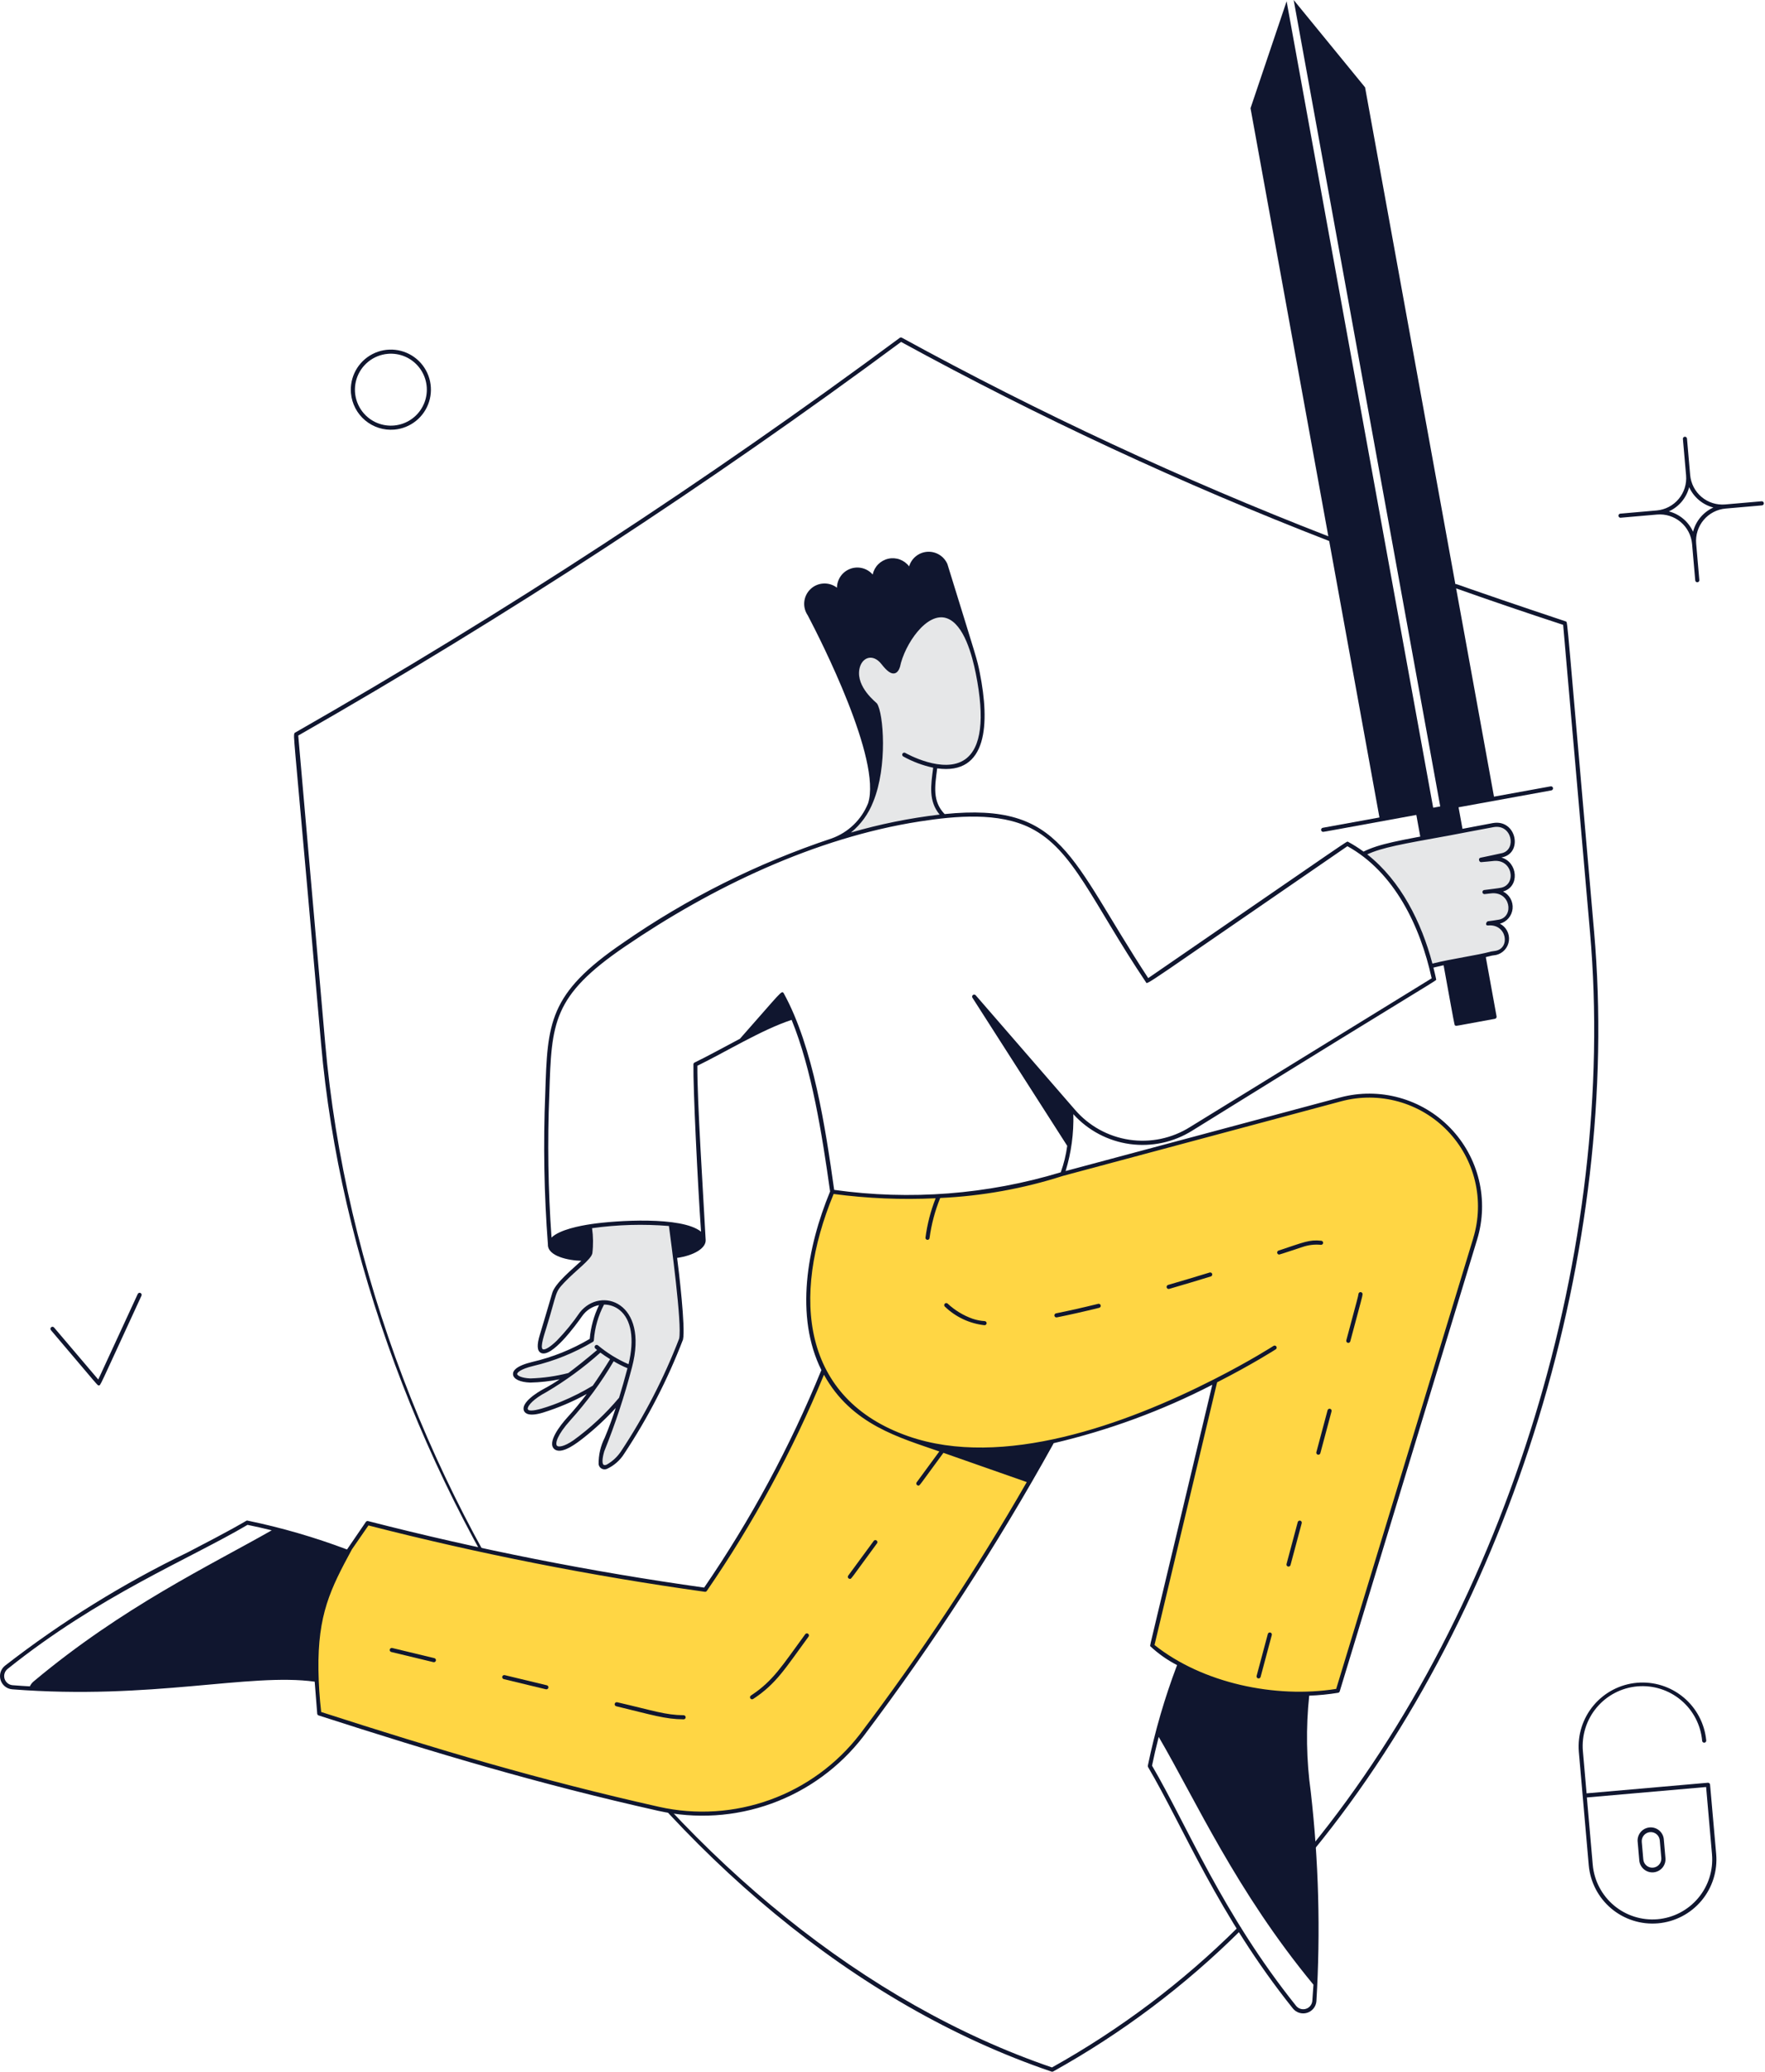 <svg width="601" height="705" viewBox="0 0 601 705" fill="none" xmlns="http://www.w3.org/2000/svg">
<path d="M542.808 317.102C533.365 209.147 533.817 211.871 533.264 211.5C495.595 198.921 496.1 198.65 495.558 198.751L464.82 29.725L440.509 0L490.415 274.427L488.011 274.865L438.104 0.438L425.815 36.823L452.312 182.502C402.495 163.152 353.991 140.579 307.108 114.926C306.992 114.864 306.861 114.835 306.73 114.844C306.599 114.852 306.472 114.898 306.366 114.974C240.449 163.783 171.697 208.641 100.472 249.314C100.313 249.403 100.072 249.485 100.127 250.906C100.287 254.839 102.09 272.427 109.315 355.031C121.982 499.804 222.616 658.923 358.053 704.963C358.146 704.994 358.243 705.006 358.34 704.997C358.437 704.989 358.532 704.961 358.617 704.914C382.006 691.914 403.495 675.758 422.479 656.9C422.602 656.768 422.669 656.593 422.666 656.413C422.663 656.233 422.591 656.06 422.464 655.932C422.338 655.803 422.166 655.728 421.986 655.723C421.806 655.717 421.63 655.782 421.496 655.902C402.677 674.598 381.385 690.627 358.213 703.542C230.664 660.01 124.294 510.197 110.721 354.904L101.556 250.305C172.557 209.735 241.099 165.007 306.826 116.355C353.894 142.085 402.591 164.718 452.605 184.109L469.714 278.182L450.42 281.692C450.248 281.723 450.095 281.817 449.989 281.955C449.883 282.094 449.833 282.266 449.849 282.44C449.864 282.613 449.944 282.775 450.072 282.892C450.2 283.01 450.368 283.076 450.542 283.076C450.913 283.076 453.254 282.597 482.274 277.317C496.17 353.728 495.139 348.693 495.51 348.953C495.881 349.212 494.938 349.261 509.035 346.7C509.217 346.667 509.379 346.563 509.484 346.41C509.59 346.258 509.631 346.07 509.599 345.888L496.653 274.716L528.259 268.965C528.441 268.932 528.602 268.828 528.708 268.676C528.813 268.524 528.854 268.336 528.821 268.154C528.788 267.972 528.684 267.811 528.532 267.705C528.38 267.6 528.192 267.559 528.01 267.592L508.716 271.098L495.825 200.227C507.729 204.446 519.981 208.617 532.266 212.632L541.416 317.22C550.785 424.287 513.428 546.549 446.249 628.704C446.136 628.848 446.084 629.03 446.104 629.211C446.124 629.393 446.214 629.56 446.356 629.675C446.497 629.791 446.678 629.847 446.86 629.83C447.042 629.814 447.21 629.726 447.329 629.587C514.727 547.173 552.207 424.514 542.808 317.102Z" fill="#10162F"/>
<path d="M46.904 440.335L33.461 469.448L18.4 451.738C18.28 451.597 18.109 451.509 17.924 451.494C17.739 451.479 17.556 451.538 17.415 451.658C17.274 451.778 17.186 451.949 17.171 452.134C17.156 452.319 17.215 452.502 17.335 452.643C34.456 472.829 33.164 471.43 33.636 471.43C34.289 471.43 33.213 473.337 48.173 440.922C48.251 440.753 48.259 440.561 48.195 440.387C48.163 440.301 48.115 440.222 48.053 440.155C47.99 440.087 47.916 440.033 47.832 439.994C47.664 439.916 47.472 439.909 47.298 439.973C47.124 440.037 46.982 440.167 46.904 440.335V440.335Z" fill="#10162F"/>
<path d="M582.292 607.29C582.275 607.109 582.188 606.942 582.049 606.824C581.911 606.706 581.731 606.647 581.55 606.66L540.248 610.27L538.994 595.944C538.523 590.559 540.211 585.208 543.686 581.068C547.161 576.928 552.138 574.338 557.522 573.868C562.907 573.397 568.258 575.085 572.398 578.56C576.538 582.035 579.128 587.012 579.598 592.396C579.614 592.581 579.703 592.751 579.845 592.87C579.987 592.989 580.171 593.047 580.355 593.031C580.54 593.015 580.71 592.926 580.829 592.784C580.948 592.642 581.006 592.458 580.99 592.274C580.445 586.553 577.662 581.278 573.245 577.601C568.829 573.923 563.138 572.141 557.412 572.642C551.687 573.142 546.392 575.886 542.681 580.275C538.97 584.663 537.145 590.341 537.602 596.07L540.983 634.7C541.486 640.454 544.255 645.772 548.679 649.485C553.104 653.198 558.822 655.001 564.576 654.498C570.33 653.994 575.648 651.226 579.361 646.801C583.074 642.376 584.877 636.658 584.374 630.904L582.292 607.29ZM564.426 653.108C559.043 653.571 553.696 651.881 549.557 648.408C545.419 644.935 542.826 639.963 542.348 634.581L540.345 611.669L580.949 608.114L582.956 631.027C583.42 636.411 581.73 641.759 578.256 645.898C574.783 650.038 569.809 652.631 564.426 653.108V653.108Z" fill="#10162F"/>
<path d="M566.561 626.143C566.537 625.538 566.39 624.944 566.13 624.398C565.869 623.851 565.501 623.363 565.046 622.963C564.591 622.563 564.06 622.259 563.485 622.07C562.909 621.882 562.301 621.812 561.698 621.865C561.095 621.918 560.509 622.093 559.975 622.379C559.441 622.665 558.971 623.057 558.593 623.53C558.215 624.003 557.938 624.548 557.776 625.132C557.615 625.716 557.574 626.326 557.656 626.926L558.176 632.863C558.199 633.469 558.345 634.063 558.606 634.61C558.866 635.157 559.234 635.646 559.689 636.047C560.143 636.447 560.674 636.751 561.25 636.941C561.826 637.13 562.434 637.2 563.037 637.147C563.641 637.094 564.227 636.92 564.761 636.633C565.295 636.347 565.766 635.955 566.144 635.482C566.522 635.008 566.8 634.463 566.961 633.879C567.122 633.295 567.163 632.684 567.081 632.084L566.561 626.143ZM560.647 634.845C560.336 634.586 560.08 634.268 559.893 633.909C559.706 633.551 559.593 633.159 559.56 632.756L559.04 626.796C559.005 626.394 559.05 625.989 559.172 625.603C559.294 625.218 559.49 624.861 559.75 624.552C560.01 624.242 560.329 623.987 560.687 623.801C561.046 623.615 561.437 623.501 561.84 623.466C562.242 623.431 562.648 623.476 563.033 623.598C563.418 623.72 563.775 623.916 564.085 624.176C564.394 624.436 564.649 624.755 564.835 625.113C565.021 625.472 565.135 625.863 565.17 626.266L565.689 632.203C565.745 632.81 565.619 633.42 565.327 633.955C565.036 634.49 564.592 634.927 564.052 635.21C563.512 635.493 562.9 635.609 562.294 635.544C561.688 635.479 561.115 635.236 560.647 634.845V634.845Z" fill="#10162F"/>
<path d="M134.285 146.195C136.972 145.959 139.529 144.932 141.633 143.243C143.736 141.555 145.292 139.28 146.103 136.707C146.914 134.135 146.944 131.379 146.189 128.789C145.434 126.2 143.928 123.892 141.861 122.158C139.795 120.424 137.261 119.342 134.579 119.048C131.898 118.754 129.189 119.262 126.796 120.508C124.404 121.753 122.434 123.68 121.136 126.045C119.838 128.41 119.271 131.107 119.506 133.794C119.827 137.396 121.563 140.723 124.334 143.048C127.104 145.372 130.682 146.504 134.285 146.195V146.195ZM132.025 120.407C134.031 120.23 136.05 120.552 137.902 121.342C139.754 122.133 141.383 123.368 142.644 124.938C143.905 126.509 144.759 128.366 145.13 130.345C145.502 132.325 145.38 134.365 144.774 136.286C144.169 138.206 143.099 139.948 141.659 141.357C140.22 142.765 138.455 143.797 136.522 144.36C134.588 144.924 132.546 145.001 130.575 144.587C128.604 144.172 126.766 143.278 125.224 141.983C123.37 140.426 122.02 138.355 121.343 136.031C120.667 133.707 120.694 131.235 121.422 128.926C122.15 126.617 123.545 124.576 125.433 123.061C127.32 121.545 129.614 120.623 132.025 120.41V120.407Z" fill="#10162F"/>
<path d="M599.841 170.584L587.448 171.664C584.538 171.915 581.647 171.001 579.409 169.123C577.172 167.244 575.772 164.555 575.515 161.645L574.435 149.252C574.42 149.068 574.331 148.897 574.19 148.778C574.048 148.658 573.865 148.6 573.68 148.616C573.496 148.632 573.325 148.72 573.206 148.862C573.086 149.003 573.028 149.186 573.044 149.371L574.131 161.779C574.381 164.689 573.467 167.579 571.589 169.815C569.71 172.052 567.022 173.452 564.113 173.708L551.719 174.792C551.542 174.81 551.379 174.895 551.263 175.029C551.146 175.164 551.086 175.338 551.093 175.515C551.101 175.693 551.176 175.861 551.304 175.985C551.431 176.109 551.601 176.18 551.779 176.183L564.235 175.1C565.677 174.973 567.129 175.132 568.509 175.568C569.889 176.003 571.169 176.706 572.278 177.636C573.386 178.566 574.3 179.706 574.967 180.99C575.635 182.274 576.043 183.677 576.168 185.118L577.248 197.511C577.264 197.696 577.353 197.866 577.495 197.985C577.637 198.104 577.82 198.162 578.005 198.146C578.189 198.13 578.36 198.041 578.479 197.899C578.598 197.757 578.656 197.573 578.639 197.389L577.56 184.996C577.308 182.085 578.222 179.194 580.101 176.957C581.979 174.72 584.668 173.319 587.578 173.063L599.971 171.983C600.063 171.974 600.152 171.948 600.234 171.905C600.315 171.862 600.388 171.803 600.447 171.732C600.506 171.661 600.55 171.579 600.577 171.491C600.605 171.403 600.614 171.31 600.606 171.218C600.597 171.127 600.571 171.037 600.528 170.956C600.485 170.874 600.426 170.802 600.355 170.743C600.284 170.684 600.202 170.64 600.114 170.612C600.026 170.585 599.933 170.575 599.841 170.584ZM576.502 180.951C575.735 179.254 574.597 177.751 573.172 176.552C571.747 175.354 570.071 174.489 568.268 174.024C569.961 173.253 571.46 172.113 572.656 170.687C573.851 169.262 574.713 167.588 575.177 165.786C575.948 167.482 577.088 168.984 578.515 170.181C579.942 171.379 581.618 172.242 583.422 172.706C581.726 173.476 580.224 174.617 579.026 176.043C577.829 177.47 576.966 179.147 576.502 180.951V180.951Z" fill="#10162F"/>
<path d="M231.973 455.445C231.112 460.194 219.357 483.912 212.059 494.198C207.413 500.762 201.072 502.628 206.623 489.452C208.457 485.047 210.067 480.551 211.447 475.983C206.823 481.532 201.521 486.48 195.666 490.71C188.408 495.712 185.54 491.905 193.692 482.866C196.801 479.474 199.681 475.88 202.311 472.105C196.783 475.45 190.868 478.11 184.697 480.027C176.646 482.439 177.276 477.571 185.714 473.137C188.552 471.599 191.268 469.847 193.84 467.897C189.503 469.028 185.052 469.662 180.571 469.786C174.516 469.563 172.549 466.272 181.499 464.128C188.546 462.477 195.297 459.75 201.513 456.042C201.836 451.576 203.1 447.228 205.224 443.286C203.723 443.358 202.259 443.776 200.946 444.507C199.633 445.238 198.506 446.263 197.655 447.501C188.645 460.487 181.443 464.131 184.545 454.313C186.43 448.321 187.439 444.733 188.738 440.191C190.022 435.738 200.519 428.904 201.02 426.336C201.336 423.34 201.284 420.317 200.864 417.334C209.981 415.984 219.226 415.723 228.404 416.559C229.053 421.72 232.953 450.05 231.973 455.445Z" fill="#E6E7E8"/>
<path d="M318.511 260.661C317.714 267.21 316.43 272.905 321.435 277.822C308.574 279.197 295.89 281.905 283.588 285.903C288.434 284.162 292.468 280.695 294.92 276.167C295.486 275.359 295.933 274.475 296.248 273.54C302.363 259.881 299.257 240.795 297.966 239.733C285.532 229.392 294.712 217.949 300.701 225.633C303.588 229.344 304.986 229.129 305.729 226.828C308.17 214.873 323.075 197.352 330.96 221.403C331.774 223.939 332.437 226.522 332.945 229.136C338.882 258.716 327.78 262.249 318.511 260.661Z" fill="#E6E7E8"/>
<path d="M502.345 421.453L455.533 575.298C434.754 578.742 409.248 573.673 392.343 560.019L413.834 469.879C384.291 484.906 340.941 500.724 309.906 489.693L350.459 503.915C333.162 533.879 314.107 562.792 293.394 590.504C285.462 600.828 274.742 608.667 262.499 613.097C250.257 617.527 237.003 618.363 224.301 615.506C184.439 606.56 150.328 596.493 108.714 583.076C105.746 555.202 109.872 542.557 119.208 526.902L125.167 518.271C163.026 527.978 201.402 535.547 240.111 540.943C256.039 517.484 269.63 492.522 280.69 466.413C273.77 453.007 274.33 436.729 277.881 422.076C279.277 416.412 281.127 410.869 283.413 405.501C309.647 409.278 336.392 407.213 361.735 399.453L456.531 374.066C463.026 372.33 469.867 372.362 476.345 374.159C482.823 375.956 488.703 379.452 493.375 384.285C498.048 389.118 501.344 395.113 502.921 401.648C504.498 408.182 504.299 415.02 502.345 421.453V421.453Z" fill="#FFD644"/>
<path d="M508.307 303.206C509.595 303.042 510.856 302.872 511.402 302.749C517.572 301.321 515.751 291.224 508.166 292.319C507.825 292.375 504.289 292.56 504.289 292.56C504.946 292.43 511.09 291.135 511.732 290.968C517.487 289.425 515.558 279.54 508.467 280.779C505.869 281.239 498.404 282.709 495.669 283.221C476.449 286.672 469.673 287.811 464.237 290.608C475.74 299.239 483.239 313.354 487.243 328.764C494.79 326.805 502.4 325.977 507.895 324.482C508.396 324.411 508.886 324.345 509.38 324.252C515.316 323.228 513.988 313.569 506.723 314.233L510.589 313.636C516.485 312.426 515.168 303.039 508.307 303.206Z" fill="#E6E7E8"/>
<path d="M511.795 303.369C517.58 301.796 516.852 293.399 511.227 291.799C511.557 291.729 511.795 291.673 511.902 291.647C518.559 289.859 516.244 278.709 508.333 280.089C506.812 280.364 493.238 282.946 493.238 282.946C476.17 286.007 469.525 287.198 464.296 289.799C462.617 288.565 460.854 287.45 459.02 286.46C458.411 286.297 462.504 283.718 390.98 332.842C364.09 291.896 362.071 272.987 321.653 277.024C317.415 272.631 318.354 267.507 319.118 261.473C336.328 263.885 337.059 246.123 333.63 228.969C332.628 223.975 332.888 225.259 322.599 191.945C322.032 190.636 321.076 189.533 319.86 188.787C318.644 188.04 317.228 187.686 315.804 187.772C314.38 187.859 313.017 188.381 311.901 189.269C310.784 190.157 309.968 191.368 309.564 192.736C308.756 191.667 307.657 190.853 306.399 190.391C305.141 189.93 303.776 189.84 302.469 190.133C301.161 190.425 299.965 191.088 299.024 192.042C298.082 192.995 297.435 194.2 297.159 195.511C296.236 194.451 295.011 193.697 293.649 193.348C292.287 193 290.851 193.074 289.531 193.561C288.212 194.047 287.072 194.923 286.262 196.073C285.452 197.223 285.011 198.591 284.996 199.997C283.687 198.987 282.059 198.479 280.408 198.564C278.756 198.648 277.19 199.321 275.99 200.46C274.791 201.598 274.039 203.128 273.869 204.773C273.699 206.418 274.122 208.07 275.063 209.429C279.397 217.682 300.295 258.698 295.594 273.34C294.494 276.094 292.823 278.583 290.691 280.645C288.56 282.707 286.016 284.294 283.226 285.302C257.897 293.722 233.905 305.73 211.984 320.96C186.753 338.177 186.423 348.11 185.666 372.114C184.965 389.238 185.267 406.389 186.571 423.479C186.419 427.453 193.528 428.955 197.944 429.044C195.139 431.708 189.038 436.577 188.051 439.99C188.051 439.99 184.497 452.079 183.862 454.09C182.749 457.664 182.849 459.727 184.215 460.398C187.844 462.116 195.892 451.196 198.207 447.894C199.568 445.933 201.639 444.578 203.981 444.116C202.226 447.723 201.15 451.623 200.808 455.619C194.748 459.209 188.173 461.849 181.313 463.448C175.621 464.814 174.571 466.528 174.69 467.73C174.846 469.304 177.083 470.357 180.527 470.487C183.892 470.412 187.245 470.039 190.545 469.374C188.874 470.524 187.14 471.578 185.35 472.532C182.649 473.953 177.317 477.411 178.412 480.083C178.76 480.936 180.063 482.157 184.864 480.713C190.044 479.106 195.047 476.979 199.799 474.365C197.709 477.162 195.48 479.853 193.12 482.428C190.797 485.003 186.144 490.917 188.786 493.144L188.838 493.184C188.953 493.276 189.077 493.354 189.209 493.418L189.25 493.44C191.847 494.639 196.441 491.073 198.69 489.311C202.618 486.211 206.289 482.8 209.669 479.11C208.556 482.506 207.317 485.93 205.932 489.21C204.499 492.026 203.779 495.15 203.836 498.309C203.885 498.611 204.002 498.898 204.177 499.149C204.352 499.4 204.581 499.609 204.847 499.76C205.114 499.91 205.41 500 205.715 500.021C206.021 500.042 206.327 499.995 206.612 499.882C209.077 498.76 211.156 496.933 212.585 494.632C220.637 482.471 227.337 469.468 232.567 455.853C233.465 451.853 231.112 432.146 230.563 428.061C236.348 427.23 240.433 424.722 240.288 421.976C239.483 406.826 237.361 374.336 237.457 362.674C246.834 358.118 259.512 350.333 269.557 347.064C276.421 363.869 279.92 386.025 282.655 405.457C274.785 424.48 270.592 447.961 279.687 466.231C269.057 492.257 255.676 517.071 239.772 540.253C201.231 534.849 163.022 527.293 125.325 517.618C125.187 517.585 125.043 517.595 124.91 517.645C124.778 517.695 124.664 517.784 124.583 517.9C124.583 517.9 118.308 527.039 118.164 527.284C107.152 523.125 95.829 519.841 84.302 517.462C84.094 517.422 84.142 517.362 83.741 517.592C82.791 518.13 79.322 520.301 63.994 528.223C41.928 538.871 21.046 551.814 1.694 566.838C0.988 567.403 0.468 568.167 0.201 569.03C-0.065 569.894 -0.067 570.817 0.197 571.682C0.46 572.546 0.977 573.312 1.681 573.879C2.385 574.447 3.242 574.79 4.143 574.864C51.697 578.575 84.94 569.195 107.155 572.267L108.015 583.146C108.025 583.284 108.076 583.415 108.161 583.524C108.247 583.632 108.363 583.713 108.494 583.755C148.33 596.601 183.239 607.035 224.133 616.214C236.966 619.076 250.35 618.219 262.714 613.744C275.077 609.269 285.909 601.362 293.939 590.949C317.832 559.282 339.474 525.977 358.706 491.281C358.735 491.228 358.756 491.172 358.769 491.114C377.523 486.724 395.667 480.049 412.794 471.237C390.95 562.85 391.615 559.506 391.644 560.167C394.383 562.736 397.466 564.91 400.806 566.627C396.581 577.75 393.252 589.192 390.85 600.845C390.816 601.015 390.847 601.191 390.936 601.339C402.932 621.684 414.839 651.743 440.222 683.453C440.786 684.16 441.549 684.682 442.413 684.95C443.277 685.218 444.201 685.221 445.066 684.957C445.931 684.694 446.697 684.176 447.265 683.472C447.832 682.768 448.175 681.909 448.248 681.008C449.671 657.286 449.034 633.485 446.345 609.873C444.826 598.988 444.642 587.958 445.796 577.028C449.093 576.907 452.379 576.581 455.636 576.052C455.772 576.028 455.898 575.964 455.998 575.869C456.099 575.774 456.169 575.652 456.2 575.517L503.008 421.701C504.993 415.15 505.191 408.188 503.582 401.534C501.972 394.881 498.613 388.779 493.853 383.86C489.093 378.94 483.105 375.383 476.508 373.555C469.912 371.727 462.946 371.696 456.334 373.464L362.851 398.499C364.771 392.234 365.659 385.699 365.481 379.149C370.501 384.695 377.314 388.294 384.724 389.316C392.135 390.337 399.668 388.714 406 384.733C493.892 330.214 489.068 333.947 489.005 333.205C488.968 332.797 488.281 329.988 488.099 329.272C495.365 327.45 503.012 326.545 507.992 325.19C508.507 325.12 509.005 325.053 509.494 324.96C510.625 324.683 511.645 324.067 512.415 323.194C513.186 322.321 513.671 321.233 513.806 320.076C513.94 318.92 513.718 317.749 513.168 316.723C512.618 315.696 511.767 314.862 510.73 314.333C511.884 314.021 512.916 313.364 513.688 312.45C514.46 311.536 514.935 310.409 515.051 309.219C515.166 308.029 514.917 306.831 514.335 305.786C513.753 304.741 512.867 303.898 511.795 303.369V303.369ZM297.326 272.868C302.273 260.883 300.859 242.687 298.621 239.392C298.365 239.021 291.542 233.915 292.621 227.763C293.315 223.785 297.119 222.119 300.187 226.045C302.02 228.387 303.36 229.355 304.525 229.155C305.56 228.984 306.124 227.956 306.447 226.954C308.013 219.296 315.579 208.06 322.347 210.372C328.257 212.39 331.055 223.121 332.28 229.251C335.356 244.657 334.135 254.449 328.692 258.364C321.326 263.648 308.388 256.286 308.258 256.212C308.178 256.166 308.091 256.136 308 256.124C307.909 256.112 307.816 256.118 307.728 256.142C307.549 256.19 307.397 256.307 307.304 256.468C307.212 256.628 307.187 256.819 307.235 256.998C307.283 257.176 307.4 257.329 307.56 257.421C310.751 259.193 314.187 260.483 317.757 261.247C316.985 267.239 316.091 272.549 319.957 277.202C309.736 278.402 299.633 280.446 289.75 283.313C293.137 280.547 295.748 276.947 297.326 272.868ZM210.804 475.637C206.239 481.093 201.015 485.962 195.254 490.134C191.955 492.409 190.092 492.48 189.643 491.967C189.001 491.225 189.684 488.335 194.196 483.333C199.781 477.149 204.725 470.414 208.953 463.233C210.464 464.134 212.039 464.924 213.665 465.597C212.7 469.222 211.754 472.558 210.804 475.637ZM191.139 476.951C188.834 477.93 179.265 481.622 179.71 479.177C179.896 478.194 181.636 476.057 186.018 473.745C192.582 469.875 198.749 465.368 204.43 460.291C205.402 461.007 206.545 461.775 207.743 462.517C205.517 466.135 203.576 469.077 201.836 471.552C198.41 473.618 194.833 475.423 191.135 476.951H191.139ZM214.021 464.235C210.263 462.605 206.758 460.445 203.613 457.819C203.475 457.708 203.298 457.653 203.121 457.666C202.943 457.679 202.777 457.76 202.656 457.891C202.536 458.023 202.47 458.195 202.472 458.373C202.474 458.552 202.544 458.722 202.667 458.851C202.86 459.025 203.075 459.222 203.313 459.408C199.395 462.699 196.237 465.233 193.524 467.24C189.294 468.33 184.956 468.945 180.59 469.074C177.621 468.962 176.137 468.116 176.092 467.589C176.055 467.196 176.979 465.931 181.658 464.814C188.763 463.133 195.571 460.38 201.847 456.651C201.956 456.592 202.047 456.506 202.113 456.402C202.178 456.297 202.214 456.177 202.218 456.053C202.525 451.82 203.704 447.695 205.68 443.938C207.604 443.937 209.47 444.591 210.971 445.794C215.001 449.033 216.103 455.73 214.018 464.235H214.021ZM206.623 498.39C206.461 498.479 206.283 498.534 206.099 498.552C205.915 498.57 205.73 498.55 205.554 498.494C204.712 497.83 205.439 494.943 205.74 493.915C209.492 484.603 212.647 475.059 215.183 465.344C221.064 443.081 204.589 437.605 197.454 446.588C195.108 450.034 192.468 453.269 189.562 456.257C187.25 458.484 185.621 459.382 184.927 459.178L184.846 459.148C183.732 458.595 185.588 453.359 186.077 451.727C189.884 439.374 188.816 439.935 192.211 436.365C196.137 432.239 201.294 428.632 201.702 426.477C202.044 423.64 202.009 420.77 201.599 417.942C210.271 416.733 219.05 416.484 227.776 417.2C228.392 421.946 232.333 450.825 231.253 455.541C226.068 468.981 219.441 481.821 211.491 493.834C210.251 495.717 208.581 497.279 206.619 498.39H206.623ZM2.57 567.94C33.938 542.824 64.164 530.746 84.29 518.902C86.854 519.422 89.567 520.038 92.531 520.757C71.493 532.746 41.82 546.776 11.467 572.17C10.912 572.629 10.467 573.208 10.165 573.862C8.202 573.759 6.232 573.621 4.258 573.469C3.64 573.413 3.053 573.174 2.571 572.783C2.09 572.392 1.736 571.866 1.554 571.273C1.373 570.679 1.373 570.045 1.554 569.452C1.735 568.858 2.088 568.332 2.57 567.94V567.94ZM292.829 590.118C284.964 600.32 274.352 608.067 262.239 612.451C250.125 616.834 237.013 617.673 224.441 614.867C183.747 605.736 148.983 595.358 109.37 582.586C108.816 577.858 108.505 573.105 108.438 568.345C108.16 549.421 112.52 540.72 119.837 527.232L125.459 519.102C163.188 528.764 201.429 536.3 240.003 541.677C240.131 541.697 240.262 541.68 240.381 541.629C240.5 541.577 240.602 541.492 240.674 541.384C256.537 518.342 269.909 493.681 280.566 467.816C289.987 484.917 306.54 489.262 319.849 493.923L312.146 504.413C312.071 504.517 312.025 504.64 312.015 504.769C312.005 504.897 312.03 505.026 312.088 505.141C312.147 505.256 312.236 505.353 312.345 505.421C312.455 505.489 312.581 505.525 312.71 505.526C313.211 505.526 312.577 506.186 321.245 494.394L349.626 504.346C332.521 534.105 313.551 562.753 292.829 590.118V590.118ZM446.861 680.881C446.809 681.503 446.572 682.095 446.18 682.58C445.788 683.066 445.26 683.422 444.663 683.604C444.067 683.786 443.429 683.784 442.833 683.6C442.237 683.416 441.71 683.057 441.321 682.57C416.119 651.09 404.216 621.194 392.279 600.849C392.887 597.84 393.622 594.69 394.553 591.061C407.206 612.723 420.939 643.546 447.243 675.386C447.12 677.208 446.998 679.026 446.861 680.881ZM501.673 421.293L454.983 574.727C434.267 578.015 409.503 572.809 393.121 559.788L414.434 470.398C426.508 464.25 434.36 459.2 434.438 459.152C434.578 459.046 434.674 458.892 434.706 458.72C434.738 458.547 434.704 458.369 434.61 458.221C434.516 458.072 434.37 457.965 434.201 457.919C434.031 457.874 433.851 457.894 433.696 457.975C433.618 458.027 425.696 463.122 413.525 469.304C383.195 484.754 341.292 499.923 309.259 488.736C273.093 476.101 269.264 441.59 283.861 406.303C295.373 407.83 306.999 408.318 318.599 407.761C316.901 412.063 315.738 416.558 315.137 421.145C315.117 421.327 315.169 421.509 315.283 421.653C315.396 421.796 315.562 421.89 315.743 421.913C315.925 421.935 316.108 421.886 316.254 421.775C316.399 421.664 316.495 421.5 316.521 421.319C317.146 416.633 318.365 412.046 320.15 407.668C334.362 407.019 348.425 404.489 361.971 400.143L456.697 374.763C463.073 373.058 469.789 373.089 476.149 374.853C482.509 376.617 488.281 380.049 492.868 384.795C497.455 389.54 500.689 395.426 502.236 401.842C503.783 408.258 503.586 414.971 501.665 421.286L501.673 421.293ZM366.019 377.62L332.231 338.682C332.115 338.553 331.954 338.472 331.781 338.455C331.608 338.438 331.435 338.486 331.296 338.59C331.157 338.694 331.061 338.846 331.028 339.017C330.995 339.188 331.027 339.365 331.118 339.513L363.4 389.928C362.989 393 362.251 396.019 361.199 398.933C336.217 406.491 309.891 408.531 284.043 404.911C281.119 384.132 276.963 356.363 266.878 338.025C266.106 336.912 266.336 337.235 251.95 353.491C246.106 356.574 240.971 359.427 236.511 361.576C236.394 361.632 236.296 361.72 236.226 361.83C236.157 361.939 236.119 362.066 236.118 362.196C235.984 370.151 237.572 402.907 238.715 419.141C232.199 413.809 209.584 415.319 201.387 416.544C197.524 417.104 190.627 418.425 187.792 421.134C186.64 404.843 186.393 388.502 187.05 372.184C187.814 348.003 188.1 338.956 212.76 322.14C242.262 302.018 277.494 285.083 313.118 279.544C325.571 277.607 340.109 276.356 350.895 281.77C365.593 289.158 371.878 306.957 390.19 334.222C390.798 335.124 387.566 336.879 458.805 287.959C474.793 296.779 483.621 315.157 487.502 332.916L405.24 383.512C399.081 387.391 391.733 388.93 384.535 387.849C377.337 386.767 370.767 383.138 366.019 377.62V377.62ZM510.448 312.949C509.502 313.146 507.45 313.398 506.674 313.499C506.129 313.562 505.502 315.02 506.734 314.927C513.127 314.348 514.348 322.686 509.246 323.565C508.771 323.658 508.296 323.721 507.717 323.806C502.804 325.142 494.637 326.185 487.751 327.91C483.992 313.784 476.99 299.747 465.558 290.742C470.549 288.438 477.268 287.232 493.494 284.319C493.494 284.319 507.068 281.722 508.589 281.466C514.811 280.375 516.433 288.987 511.557 290.293C510.941 290.452 504.86 291.733 504.136 291.877C503.212 292.063 503.665 293.425 504.322 293.388C505.22 293.332 508.107 293.035 508.251 293.016C515.023 292.044 516.474 300.868 511.242 302.07C510.292 302.289 506.897 302.664 505.305 302.883C505.139 302.926 504.995 303.028 504.899 303.169C504.803 303.311 504.763 303.484 504.785 303.653C504.807 303.823 504.891 303.979 505.02 304.091C505.15 304.204 505.316 304.265 505.487 304.263L507.68 304.011C514.351 303.232 515.635 311.892 510.448 312.949Z" fill="#10162F"/>
<path d="M449.767 423.608C449.858 423.618 449.95 423.61 450.038 423.584C450.126 423.558 450.208 423.515 450.279 423.458C450.351 423.4 450.41 423.329 450.454 423.249C450.498 423.168 450.525 423.08 450.535 422.989C450.545 422.898 450.537 422.805 450.511 422.718C450.485 422.63 450.442 422.548 450.384 422.476C450.327 422.405 450.256 422.346 450.175 422.302C450.095 422.258 450.007 422.23 449.915 422.221C445.774 421.775 443.979 422.733 435.37 425.56C435.211 425.611 435.076 425.717 434.989 425.859C434.902 426.002 434.868 426.17 434.895 426.335C434.921 426.5 435.006 426.65 435.133 426.757C435.261 426.865 435.422 426.923 435.589 426.922C435.804 426.922 443.381 424.376 443.578 424.325C445.566 423.646 447.676 423.401 449.767 423.608Z" fill="#10162F"/>
<path d="M373.961 443.686C368.766 444.966 363.943 446.057 359.583 446.929C359.401 446.966 359.242 447.074 359.14 447.228C359.037 447.383 359.001 447.571 359.037 447.753C359.074 447.934 359.182 448.094 359.336 448.196C359.491 448.299 359.68 448.335 359.861 448.298C364.221 447.423 369.078 446.328 374.295 445.041C374.472 444.993 374.623 444.879 374.716 444.722C374.809 444.564 374.836 444.377 374.793 444.2C374.749 444.022 374.637 443.869 374.482 443.773C374.326 443.677 374.139 443.646 373.961 443.686Z" fill="#10162F"/>
<path d="M335.321 449.571C333.919 449.487 332.534 449.219 331.202 448.773C328.032 447.656 325.126 445.895 322.668 443.601C322.533 443.483 322.358 443.422 322.179 443.43C322 443.438 321.831 443.515 321.707 443.644C321.583 443.773 321.513 443.945 321.513 444.124C321.512 444.304 321.58 444.476 321.703 444.606C325.381 448.165 330.138 450.401 335.225 450.962C335.407 450.971 335.585 450.908 335.721 450.786C335.857 450.665 335.94 450.496 335.953 450.314C335.965 450.132 335.906 449.953 335.788 449.814C335.67 449.675 335.502 449.588 335.321 449.571Z" fill="#10162F"/>
<path d="M411.882 433.037C407.217 434.469 402.475 435.887 397.741 437.259C397.563 437.311 397.412 437.431 397.323 437.594C397.234 437.756 397.212 437.948 397.264 438.126C397.316 438.304 397.436 438.454 397.598 438.544C397.761 438.633 397.952 438.654 398.13 438.603C402.869 437.226 407.622 435.809 412.29 434.373C412.467 434.319 412.615 434.196 412.702 434.033C412.789 433.869 412.808 433.678 412.754 433.501C412.699 433.324 412.577 433.175 412.414 433.088C412.25 433.001 412.059 432.983 411.882 433.037Z" fill="#10162F"/>
<path d="M459.784 456.458C463.94 440.926 463.784 441.634 463.959 440.503C463.988 440.32 463.943 440.132 463.834 439.982C463.725 439.833 463.561 439.732 463.378 439.703C463.195 439.674 463.008 439.719 462.858 439.828C462.708 439.937 462.607 440.101 462.578 440.284C462.397 441.456 462.456 441.085 458.434 456.09C458.41 456.179 458.403 456.272 458.415 456.363C458.426 456.454 458.456 456.542 458.502 456.622C458.547 456.702 458.608 456.772 458.681 456.828C458.754 456.884 458.837 456.925 458.925 456.95C459.014 456.974 459.107 456.98 459.198 456.968C459.289 456.957 459.377 456.927 459.457 456.882C459.536 456.836 459.606 456.775 459.663 456.702C459.719 456.63 459.76 456.547 459.784 456.458Z" fill="#10162F"/>
<path d="M431.709 556.03L427.894 570.285C427.845 570.465 427.869 570.656 427.961 570.817C428.053 570.979 428.205 571.097 428.384 571.146C428.563 571.195 428.754 571.172 428.916 571.08C429.077 570.988 429.196 570.836 429.245 570.657L433.056 556.401C433.08 556.312 433.087 556.22 433.075 556.129C433.064 556.038 433.035 555.95 432.989 555.87C432.944 555.79 432.884 555.72 432.811 555.664C432.739 555.608 432.656 555.566 432.568 555.542C432.479 555.517 432.387 555.511 432.296 555.522C432.205 555.533 432.117 555.562 432.037 555.608C431.957 555.653 431.887 555.714 431.831 555.786C431.774 555.858 431.733 555.941 431.709 556.03Z" fill="#10162F"/>
<path d="M452.052 479.901L448.238 494.157C448.189 494.336 448.213 494.527 448.305 494.689C448.396 494.85 448.549 494.968 448.728 495.018C448.907 495.067 449.098 495.043 449.26 494.951C449.421 494.859 449.539 494.707 449.589 494.528L453.403 480.276C453.453 480.097 453.429 479.905 453.338 479.743C453.246 479.581 453.094 479.463 452.915 479.413C452.736 479.363 452.544 479.387 452.383 479.478C452.221 479.57 452.102 479.722 452.052 479.901V479.901Z" fill="#10162F"/>
<path d="M441.892 517.967L438.078 532.223C438.029 532.402 438.052 532.593 438.144 532.755C438.236 532.916 438.388 533.035 438.568 533.084C438.747 533.133 438.938 533.109 439.099 533.017C439.261 532.925 439.379 532.773 439.428 532.594L443.243 518.338C443.292 518.159 443.268 517.968 443.176 517.806C443.084 517.645 442.932 517.527 442.753 517.477C442.664 517.453 442.572 517.446 442.48 517.458C442.389 517.469 442.301 517.499 442.221 517.544C442.06 517.636 441.941 517.788 441.892 517.967Z" fill="#10162F"/>
<path d="M297.565 524.297L288.835 536.171C288.758 536.275 288.711 536.398 288.7 536.527C288.689 536.655 288.714 536.785 288.772 536.9C288.83 537.016 288.919 537.113 289.029 537.18C289.139 537.248 289.266 537.284 289.395 537.284C289.907 537.284 289.198 538.052 298.693 525.106C298.771 524.957 298.792 524.784 298.753 524.62C298.713 524.456 298.616 524.312 298.479 524.214C298.342 524.115 298.175 524.07 298.007 524.085C297.839 524.101 297.682 524.176 297.565 524.297V524.297Z" fill="#10162F"/>
<path d="M274.25 556.041C266.369 566.764 263.337 571.974 255.697 576.983C255.62 577.033 255.554 577.099 255.503 577.175C255.451 577.25 255.415 577.336 255.396 577.426C255.378 577.516 255.377 577.608 255.394 577.699C255.411 577.789 255.446 577.875 255.497 577.951C255.547 578.028 255.612 578.094 255.688 578.146C255.764 578.198 255.85 578.234 255.939 578.252C256.029 578.271 256.122 578.272 256.212 578.254C256.302 578.237 256.388 578.202 256.465 578.152C264.428 572.92 267.463 567.614 275.367 556.868C275.448 556.72 275.474 556.546 275.438 556.38C275.401 556.215 275.306 556.067 275.17 555.966C275.033 555.865 274.865 555.817 274.696 555.831C274.527 555.845 274.368 555.919 274.25 556.041V556.041Z" fill="#10162F"/>
<path d="M232.796 583.688C226.488 583.61 222.818 582.204 210.162 579.272C209.982 579.229 209.792 579.258 209.633 579.355C209.475 579.451 209.361 579.606 209.318 579.786C209.274 579.966 209.303 580.157 209.4 580.315C209.496 580.473 209.651 580.587 209.832 580.631C221.984 583.562 226.458 585.042 232.766 585.083C232.951 585.087 233.13 585.017 233.264 584.889C233.398 584.761 233.475 584.585 233.479 584.4C233.483 584.215 233.413 584.036 233.285 583.903C233.157 583.769 232.981 583.692 232.796 583.688V583.688Z" fill="#10162F"/>
<path d="M147.912 564.267L133.564 560.809C133.384 560.766 133.194 560.796 133.036 560.892C132.878 560.989 132.765 561.145 132.722 561.325C132.678 561.505 132.708 561.695 132.805 561.853C132.902 562.011 133.057 562.124 133.237 562.167L147.582 565.625C147.762 565.669 147.952 565.639 148.111 565.543C148.269 565.447 148.383 565.291 148.426 565.111C148.47 564.931 148.441 564.741 148.344 564.583C148.248 564.424 148.092 564.311 147.912 564.267Z" fill="#10162F"/>
<path d="M186.211 573.499L171.866 570.041C171.686 569.997 171.496 570.027 171.337 570.123C171.179 570.219 171.066 570.375 171.022 570.555C170.978 570.735 171.007 570.925 171.104 571.083C171.2 571.241 171.356 571.355 171.536 571.399L185.881 574.857C186.061 574.901 186.251 574.871 186.409 574.775C186.567 574.679 186.681 574.523 186.725 574.343C186.768 574.163 186.739 573.973 186.643 573.815C186.546 573.656 186.391 573.543 186.211 573.499V573.499Z" fill="#10162F"/>
</svg>
